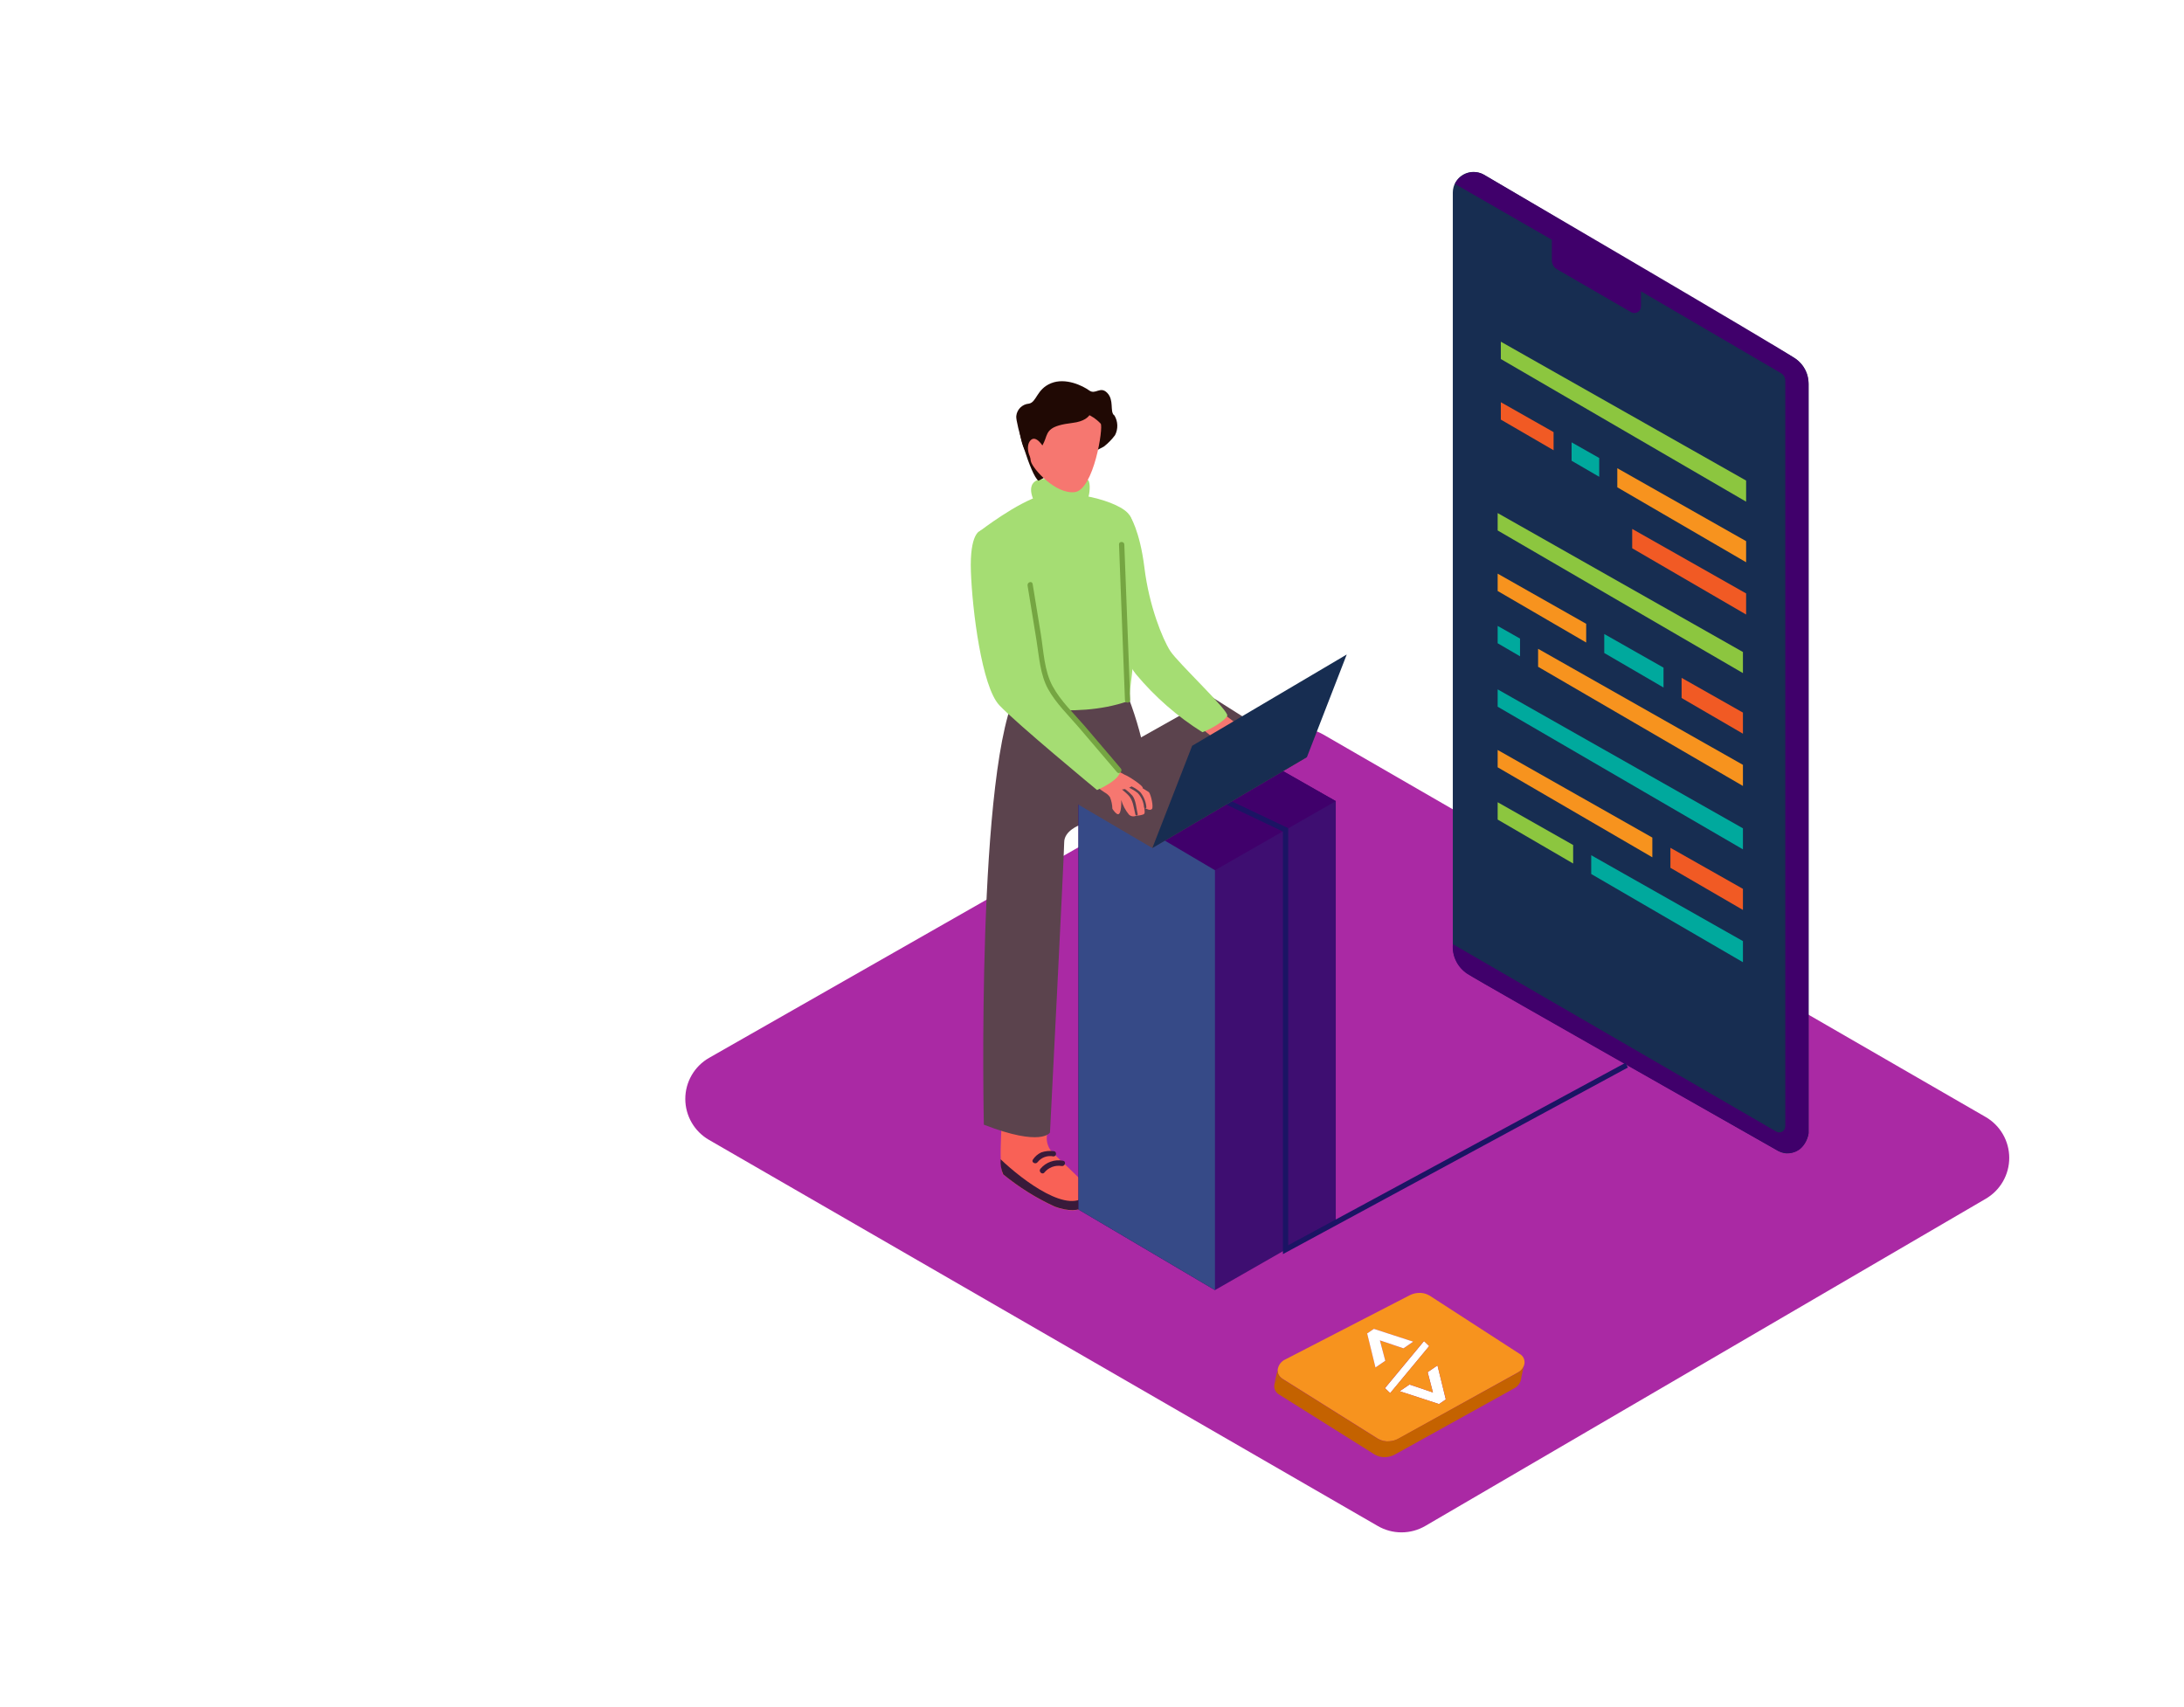 <svg width="412" height="322" viewBox="0 0 412 322" fill="none" xmlns="http://www.w3.org/2000/svg">
<g filter="url(#filter0_d)">
<path d="M331.575 220.158L225.885 281.858C224.52 282.655 222.967 283.076 221.385 283.076C219.804 283.076 218.251 282.655 216.885 281.858L90.755 209.038C89.395 208.256 88.264 207.129 87.478 205.771C86.692 204.413 86.278 202.872 86.278 201.303C86.278 199.733 86.692 198.192 87.478 196.834C88.264 195.476 89.395 194.349 90.755 193.568L197.755 132.568C199.107 131.792 200.637 131.384 202.195 131.384C203.753 131.384 205.284 131.792 206.635 132.568L331.535 204.688C332.898 205.466 334.032 206.589 334.821 207.945C335.611 209.301 336.029 210.842 336.033 212.411C336.037 213.98 335.627 215.523 334.844 216.883C334.062 218.243 332.934 219.373 331.575 220.158Z" fill="#AA29A4"/>
<path d="M236.955 26.978C250.805 35.188 285.075 55.468 295.325 61.428C296.199 61.936 296.923 62.666 297.424 63.544C297.924 64.422 298.183 65.417 298.175 66.428V207.138C298.385 210.008 295.175 212.668 292.495 211.138L234.865 178.328C232.545 176.998 231.065 175.128 231.065 172.458V30.328C231.066 29.639 231.249 28.964 231.595 28.369C231.941 27.774 232.439 27.282 233.037 26.942C233.635 26.601 234.313 26.425 235.001 26.432C235.689 26.438 236.363 26.626 236.955 26.978Z" fill="#172D51"/>
<path d="M231.455 28.688L249.755 39.228V43.148C249.755 43.478 249.842 43.803 250.007 44.089C250.172 44.375 250.409 44.612 250.695 44.778L264.695 52.888C264.883 52.996 265.097 53.053 265.314 53.054C265.532 53.054 265.745 52.997 265.934 52.889C266.122 52.78 266.279 52.624 266.388 52.436C266.497 52.248 266.555 52.035 266.555 51.818V48.948L292.965 64.388C293.215 64.535 293.423 64.746 293.566 64.999C293.71 65.251 293.786 65.537 293.785 65.828V206.468C293.788 206.669 293.736 206.867 293.637 207.042C293.538 207.217 293.394 207.363 293.221 207.464C293.047 207.566 292.85 207.62 292.648 207.62C292.447 207.621 292.249 207.568 292.075 207.468L231.075 172.108C230.978 173.193 231.176 174.284 231.648 175.266C232.119 176.248 232.847 177.085 233.755 177.688C236.915 179.688 292.495 211.148 292.495 211.148C292.495 211.148 296.885 213.148 298.175 207.888V66.418C298.179 65.493 297.961 64.582 297.54 63.759C297.119 62.936 296.507 62.226 295.755 61.688C293.205 59.838 236.915 26.938 236.915 26.938C236.443 26.687 235.926 26.533 235.394 26.485C234.861 26.437 234.325 26.497 233.816 26.66C233.307 26.823 232.836 27.087 232.43 27.435C232.025 27.783 231.693 28.209 231.455 28.688Z" fill="#40006B"/>
<path d="M169.975 200.298C169.865 200.86 169.88 201.44 170.018 201.996C170.156 202.553 170.415 203.072 170.775 203.518C171.995 204.828 176.635 208.938 177.075 209.828C177.515 210.718 178.135 213.148 177.075 213.988C176.015 214.828 173.955 214.928 171.435 213.988C167.944 212.388 164.674 210.344 161.705 207.908C160.585 206.688 161.705 194.158 161.705 194.158C161.705 194.158 168.215 192.568 170.405 194.158L169.975 200.298Z" fill="#F96156"/>
<path d="M177.575 211.538C177.699 211.952 177.717 212.39 177.628 212.812C177.539 213.235 177.345 213.629 177.065 213.958C176.005 214.798 173.945 214.898 171.425 213.958C167.934 212.358 164.664 210.314 161.695 207.878C161.309 206.987 161.144 206.016 161.215 205.048C165.435 209.078 174.355 215.798 177.575 211.538Z" fill="#391A3A"/>
<path d="M167.305 205.068C167.692 204.486 168.232 204.022 168.865 203.728C169.607 203.475 170.397 203.393 171.175 203.488C171.815 203.488 171.815 204.488 171.175 204.488C170.624 204.367 170.051 204.405 169.52 204.596C168.989 204.787 168.523 205.124 168.175 205.568C167.755 206.078 166.915 205.578 167.305 205.068Z" fill="#391A3A"/>
<path d="M168.755 206.798C169.269 206.19 169.936 205.731 170.687 205.467C171.437 205.204 172.245 205.145 173.025 205.298C173.655 205.428 173.385 206.388 172.755 206.298C172.145 206.194 171.519 206.255 170.94 206.475C170.362 206.694 169.853 207.065 169.465 207.548C168.995 207.978 168.285 207.268 168.755 206.798Z" fill="#391A3A"/>
<path d="M154.535 207.968C154.425 208.53 154.44 209.11 154.578 209.666C154.716 210.223 154.975 210.742 155.335 211.188C156.555 212.498 161.195 216.608 161.635 217.498C162.075 218.388 162.695 220.818 161.635 221.658C160.575 222.498 158.515 222.598 155.995 221.658C152.504 220.058 149.234 218.014 146.265 215.578C145.145 214.358 146.265 201.828 146.265 201.828C146.265 201.828 152.775 200.238 154.965 201.828L154.535 207.968Z" fill="#F96156"/>
<path d="M162.135 219.197C162.259 219.611 162.277 220.05 162.188 220.472C162.099 220.895 161.906 221.289 161.625 221.617C160.565 222.457 158.505 222.557 155.985 221.617C152.494 220.018 149.224 217.974 146.255 215.538C145.859 214.643 145.687 213.664 145.755 212.688C149.995 216.738 158.915 223.467 162.135 219.197Z" fill="#391A3A"/>
<path d="M151.865 212.737C152.252 212.156 152.792 211.692 153.425 211.397C154.168 211.145 154.957 211.063 155.735 211.157C156.375 211.157 156.375 212.157 155.735 212.157C155.184 212.037 154.611 212.075 154.08 212.266C153.549 212.457 153.083 212.794 152.735 213.237C152.345 213.747 151.475 213.247 151.865 212.737Z" fill="#391A3A"/>
<path d="M153.285 214.468C153.799 213.86 154.466 213.401 155.217 213.137C155.967 212.873 156.775 212.815 157.555 212.968C158.185 213.098 157.915 214.058 157.285 213.968C156.675 213.864 156.049 213.925 155.47 214.144C154.892 214.364 154.383 214.735 153.995 215.218C153.555 215.688 152.845 214.938 153.285 214.468Z" fill="#391A3A"/>
<path d="M168.665 122.627C172.145 130.588 174.063 139.143 174.315 147.827C174.535 161.607 172.905 198.637 172.905 198.637C172.905 198.637 169.085 202.307 160.695 201.017V149.637C160.695 149.637 157.755 150.687 157.755 152.897C157.755 155.107 155.075 207.637 155.075 207.637C155.075 207.637 153.575 210.427 142.595 206.167C142.595 206.167 141.095 137.357 149.155 123.847" fill="#5B434D"/>
<path d="M208.985 145.128V224.328L186.195 237.368L160.455 222.168V142.958" fill="#40006B"/>
<path d="M208.985 145.127L182.535 130.067L160.455 142.957L186.195 158.167L208.985 145.127Z" fill="#40006B"/>
<path d="M186.195 158.168V237.368L160.455 222.168V142.958L186.195 158.168Z" fill="#40006B"/>
<path opacity="0.1" d="M208.985 145.128V224.328L186.195 237.368L160.455 222.168V142.958" fill="#2E90A0"/>
<path d="M208.985 145.127L182.535 130.067L160.455 142.957L186.195 158.167L208.985 145.127Z" fill="#40006B"/>
<path opacity="0.47" d="M186.195 158.168V237.368L160.455 222.168V142.958L186.195 158.168Z" fill="#2E90A0"/>
<path d="M186.635 144.417L199.515 150.547V229.747L263.865 194.937" stroke="#1B1464" stroke-miterlimit="10"/>
<path d="M174.385 153.978L155.185 142.708L185.695 125.548L203.545 136.828L174.385 153.978Z" fill="#5B434D"/>
<path d="M169.815 126.267C164.565 128.087 159.205 128.187 153.715 127.867C151.535 125.575 149.705 122.974 148.285 120.147C143.595 110.447 141.905 94.147 141.905 94.147C141.905 94.147 148.905 88.737 153.545 87.438C158.185 86.138 168.435 88.438 170.115 91.248C171.795 94.058 172.415 106.697 170.115 124.667C170.045 124.987 169.865 125.957 169.815 126.267Z" fill="#A5DD73"/>
<path d="M160.965 89.137C162.605 89.487 162.915 84.947 162.215 84.527C161.515 84.107 153.835 84.057 152.655 84.587C150.065 85.737 152.655 89.587 152.655 89.587" fill="#A5DD73"/>
<path d="M151.095 70.147C152.575 69.888 152.525 67.418 155.275 66.297C158.025 65.177 161.275 66.787 162.475 67.657C163.675 68.528 164.555 66.757 165.875 68.118C167.195 69.478 166.355 71.558 167.125 72.297L167.235 72.377C167.568 72.937 167.753 73.572 167.772 74.223C167.792 74.874 167.645 75.519 167.345 76.097C166.742 76.906 166.032 77.629 165.235 78.248L152.895 84.688C151.405 83.638 148.555 73.688 148.715 72.498C148.772 71.888 149.042 71.319 149.477 70.889C149.913 70.459 150.485 70.197 151.095 70.147Z" fill="#200904"/>
<path d="M164.635 73.918C165.195 74.517 163.345 86.418 159.735 86.838C156.125 87.257 151.855 82.478 151.475 81.058C151.095 79.638 151.315 72.058 152.785 71.297C154.255 70.537 161.245 70.267 164.635 73.918Z" fill="#F67770"/>
<path d="M162.945 70.487C162.945 70.487 163.655 73.257 159.335 73.777C155.015 74.297 154.715 75.267 154.205 76.777C153.205 79.627 150.205 82.937 149.205 74.387C149.155 73.977 152.265 68.117 155.625 67.657C158.985 67.197 162.945 70.487 162.945 70.487Z" fill="#200904"/>
<path d="M153.815 78.298C153.815 78.298 152.455 75.958 151.405 77.068C150.355 78.178 151.115 80.788 152.535 81.608" fill="#F67770"/>
<path d="M186.575 127.688C186.575 127.688 190.095 130.467 191.025 131.027C191.955 131.587 187.025 133.188 186.945 133.738C186.865 134.288 182.125 130.007 182.125 130.007L186.575 127.688Z" fill="#F67770"/>
<path d="M174.385 153.978L181.895 134.688L211.055 117.468L203.545 136.828L174.385 153.978Z" fill="#172D51"/>
<path d="M170.115 91.248C170.115 91.248 172.015 93.968 172.895 101.138C173.775 108.308 176.305 114.548 177.765 116.808C179.225 119.068 188.915 128.128 188.515 129.028C188.115 129.928 185.515 131.528 183.825 132.128C179.1 129.169 174.875 125.48 171.305 121.198C166.305 114.828 166.475 103.538 166.475 103.538" fill="#A5DD73"/>
<path d="M166.845 146.577C166.828 145.819 166.672 145.07 166.385 144.367C166.122 144.003 165.78 143.702 165.385 143.487C164.904 143.184 164.443 142.85 164.005 142.487L160.605 138.887L165.735 138.117C166.865 138.868 168.033 139.559 169.235 140.187C169.465 140.187 172.735 142.187 172.575 142.687C172.415 143.187 170.215 141.507 170.215 141.507C171.439 142.054 172.617 142.699 173.735 143.437C174.135 143.907 174.655 146.297 174.295 146.627C173.935 146.957 173.375 146.627 173.005 146.447C172.635 146.267 173.255 147.447 172.685 147.637C172.258 147.787 171.808 147.865 171.355 147.867C171.134 147.983 170.882 148.027 170.635 147.993C170.388 147.959 170.157 147.849 169.975 147.677C169.307 146.866 168.81 145.927 168.515 144.917C168.515 144.917 168.645 147.787 167.825 147.597C167.535 147.487 167.185 147.087 166.845 146.577Z" fill="#F67770"/>
<path d="M170.445 142.347C171.068 142.622 171.64 143.001 172.135 143.467C172.766 144.265 173.155 145.226 173.255 146.237C173.315 146.517 172.865 146.577 172.815 146.297C172.739 145.293 172.322 144.344 171.635 143.607C171.135 143.209 170.587 142.873 170.005 142.607C170.163 142.542 170.311 142.454 170.445 142.347Z" fill="#5B434D"/>
<path d="M169.235 142.857C169.737 143.218 170.2 143.63 170.615 144.087C171.295 144.957 171.365 146.537 171.615 147.577C171.685 147.857 171.235 147.917 171.175 147.637C170.865 146.347 170.765 144.887 169.785 143.937C169.425 143.587 169.045 143.247 168.655 142.937C168.85 142.921 169.044 142.895 169.235 142.857Z" fill="#5B434D"/>
<path d="M141.895 94.147C141.895 94.147 139.895 94.577 140.155 101.847C140.415 109.117 142.215 123.537 145.515 127.037C148.815 130.537 163.955 143.037 163.955 143.037C163.955 143.037 168.645 141.037 168.275 139.267C167.905 137.497 151.875 121.687 151.875 121.687C151.875 121.687 149.455 89.527 141.895 94.147Z" fill="#A5DD73"/>
<path d="M169.095 96.688L170.215 126.067C170.215 126.707 169.215 126.707 169.215 126.067L168.095 96.688C168.065 96.088 169.065 96.097 169.095 96.688Z" fill="#75A542"/>
<path d="M151.805 104.167L153.345 113.607C153.865 116.807 153.985 120.537 155.565 123.437C157.145 126.337 159.565 128.577 161.625 130.967L168.435 138.967C168.855 139.457 168.145 140.167 167.725 139.677L160.595 131.317C158.595 128.977 156.195 126.677 154.705 123.967C153.215 121.257 153.025 117.867 152.535 114.847L150.845 104.457C150.755 103.797 151.705 103.527 151.805 104.167Z" fill="#75A542"/>
<path d="M286.395 84.657V88.638L240.125 61.727V58.458L286.395 84.657Z" fill="#8CC63F"/>
<path d="M262.095 82.327L286.395 96.087V100.067L262.095 85.927V82.327Z" fill="#F7931E"/>
<path d="M258.685 80.397V83.948L253.475 80.918V77.448L258.685 80.397Z" fill="#00A99D"/>
<path d="M250.075 75.517V78.937L240.125 73.157V69.877L250.075 75.517Z" fill="#F15A24"/>
<path d="M264.905 93.778L286.395 105.948V109.928L264.905 97.428V93.778Z" fill="#F15A24"/>
<path d="M285.795 116.998V120.978L239.525 94.068V90.788L285.795 116.998Z" fill="#8CC63F"/>
<path d="M270.815 119.947V123.697L259.635 117.187V113.607L270.815 119.947Z" fill="#00A99D"/>
<path d="M274.225 121.877L285.795 128.427V132.407L274.225 125.677V121.877Z" fill="#F15A24"/>
<path d="M256.225 111.678V115.208L239.525 105.488V102.218L256.225 111.678Z" fill="#F7931E"/>
<path d="M247.155 116.397L285.795 138.287V142.267L247.155 119.787V116.397Z" fill="#F7931E"/>
<path d="M243.745 114.467V117.807L239.525 115.347V112.077L243.745 114.467Z" fill="#00A99D"/>
<path d="M285.795 150.258V154.228L239.525 127.318V124.048L285.795 150.258Z" fill="#00A99D"/>
<path d="M268.705 152.008V155.728L239.525 138.748V135.478L268.705 152.008Z" fill="#F7931E"/>
<path d="M272.115 153.938L285.795 161.678V165.658L272.115 157.708V153.938Z" fill="#F15A24"/>
<path d="M257.175 155.337L285.795 171.537V175.517L257.175 158.877V155.337Z" fill="#00A99D"/>
<path d="M253.765 153.407V156.897L239.525 148.607V145.337L253.765 153.407Z" fill="#8CC63F"/>
<path d="M225.645 246.978L218.275 255.868L219.245 256.808L226.615 247.928L225.645 246.978Z" fill="white"/>
<path d="M244.485 251.588C244.288 252.089 243.938 252.516 243.485 252.808C243.66 253.004 243.786 253.238 243.856 253.491C243.925 253.744 243.935 254.01 243.885 254.268L244.485 251.588Z" fill="#C46200"/>
<path d="M228.175 251.578L226.325 252.848L227.315 256.678L222.895 255.188L221.045 256.448L228.465 258.868L229.735 257.998L228.175 251.578Z" fill="white"/>
<path d="M198.025 252.428C198.01 252.654 198.041 252.881 198.115 253.096C198.188 253.31 198.304 253.508 198.455 253.678C198.608 253.853 198.787 254.005 198.985 254.128L216.985 265.428C217.659 265.818 218.442 265.98 219.215 265.888C219.772 265.837 220.313 265.674 220.805 265.408L243.215 252.978L243.495 252.808C243.948 252.516 244.298 252.089 244.495 251.588C244.641 251.184 244.637 250.741 244.485 250.339C244.333 249.938 244.042 249.604 243.665 249.398L226.665 238.398C225.988 237.996 225.198 237.827 224.415 237.918C223.896 237.965 223.39 238.111 222.925 238.348L199.515 250.428C199.113 250.601 198.763 250.876 198.502 251.228C198.24 251.579 198.076 251.993 198.025 252.428ZM219.255 256.808L218.255 255.868L225.615 246.988L226.615 247.928L219.245 256.808H219.255ZM228.465 258.868L221.045 256.448L222.895 255.178L227.315 256.688L226.315 252.858L228.165 251.588L229.755 257.998L228.485 258.868H228.465ZM216.485 251.968L214.915 245.558L216.195 244.688L223.605 247.108L221.755 248.368L217.325 246.868L218.325 250.708L216.475 251.978" fill="#F7931E"/>
<path d="M216.185 244.688L223.595 247.098L221.755 248.357L217.315 246.857L218.325 250.697L216.475 251.967L214.905 245.548L216.185 244.688Z" fill="white"/>
<path d="M198.445 253.688C198.294 253.518 198.178 253.32 198.105 253.106C198.031 252.891 198 252.664 198.015 252.438L197.405 255.008C197.59 254.461 197.957 253.995 198.445 253.688Z" fill="#C46200"/>
<path d="M198.445 253.687C197.972 254.002 197.62 254.467 197.445 255.007C197.425 255.076 197.408 255.146 197.395 255.217C197.338 255.589 197.398 255.97 197.567 256.307C197.735 256.643 198.004 256.92 198.335 257.097L216.335 268.397C217.008 268.791 217.791 268.956 218.565 268.867C219.123 268.815 219.665 268.648 220.155 268.377L242.565 255.947C242.9 255.785 243.195 255.551 243.43 255.262C243.664 254.974 243.834 254.638 243.925 254.277C243.975 254.02 243.965 253.754 243.896 253.501C243.826 253.248 243.7 253.014 243.525 252.817L243.245 252.987L220.755 265.407C220.263 265.674 219.722 265.837 219.165 265.887C218.392 265.979 217.609 265.818 216.935 265.427L198.935 254.127C198.752 254.005 198.587 253.857 198.445 253.687Z" fill="#C46200"/>
</g>
<defs>
<filter id="filter0_d" x="0.755" y="-22.312" width="475" height="364" filterUnits="userSpaceOnUse" color-interpolation-filters="sRGB">
<feFlood flood-opacity="0" result="BackgroundImageFix"/>
<feColorMatrix in="SourceAlpha" type="matrix" values="0 0 0 0 0 0 0 0 0 0 0 0 0 0 0 0 0 0 127 0"/>
<feOffset dx="43" dy="6"/>
<feGaussianBlur stdDeviation="16"/>
<feColorMatrix type="matrix" values="0 0 0 0 0 0 0 0 0 0 0 0 0 0 0 0 0 0 0.25 0"/>
<feBlend mode="normal" in2="BackgroundImageFix" result="effect1_dropShadow"/>
<feBlend mode="normal" in="SourceGraphic" in2="effect1_dropShadow" result="shape"/>
</filter>
</defs>
</svg>
